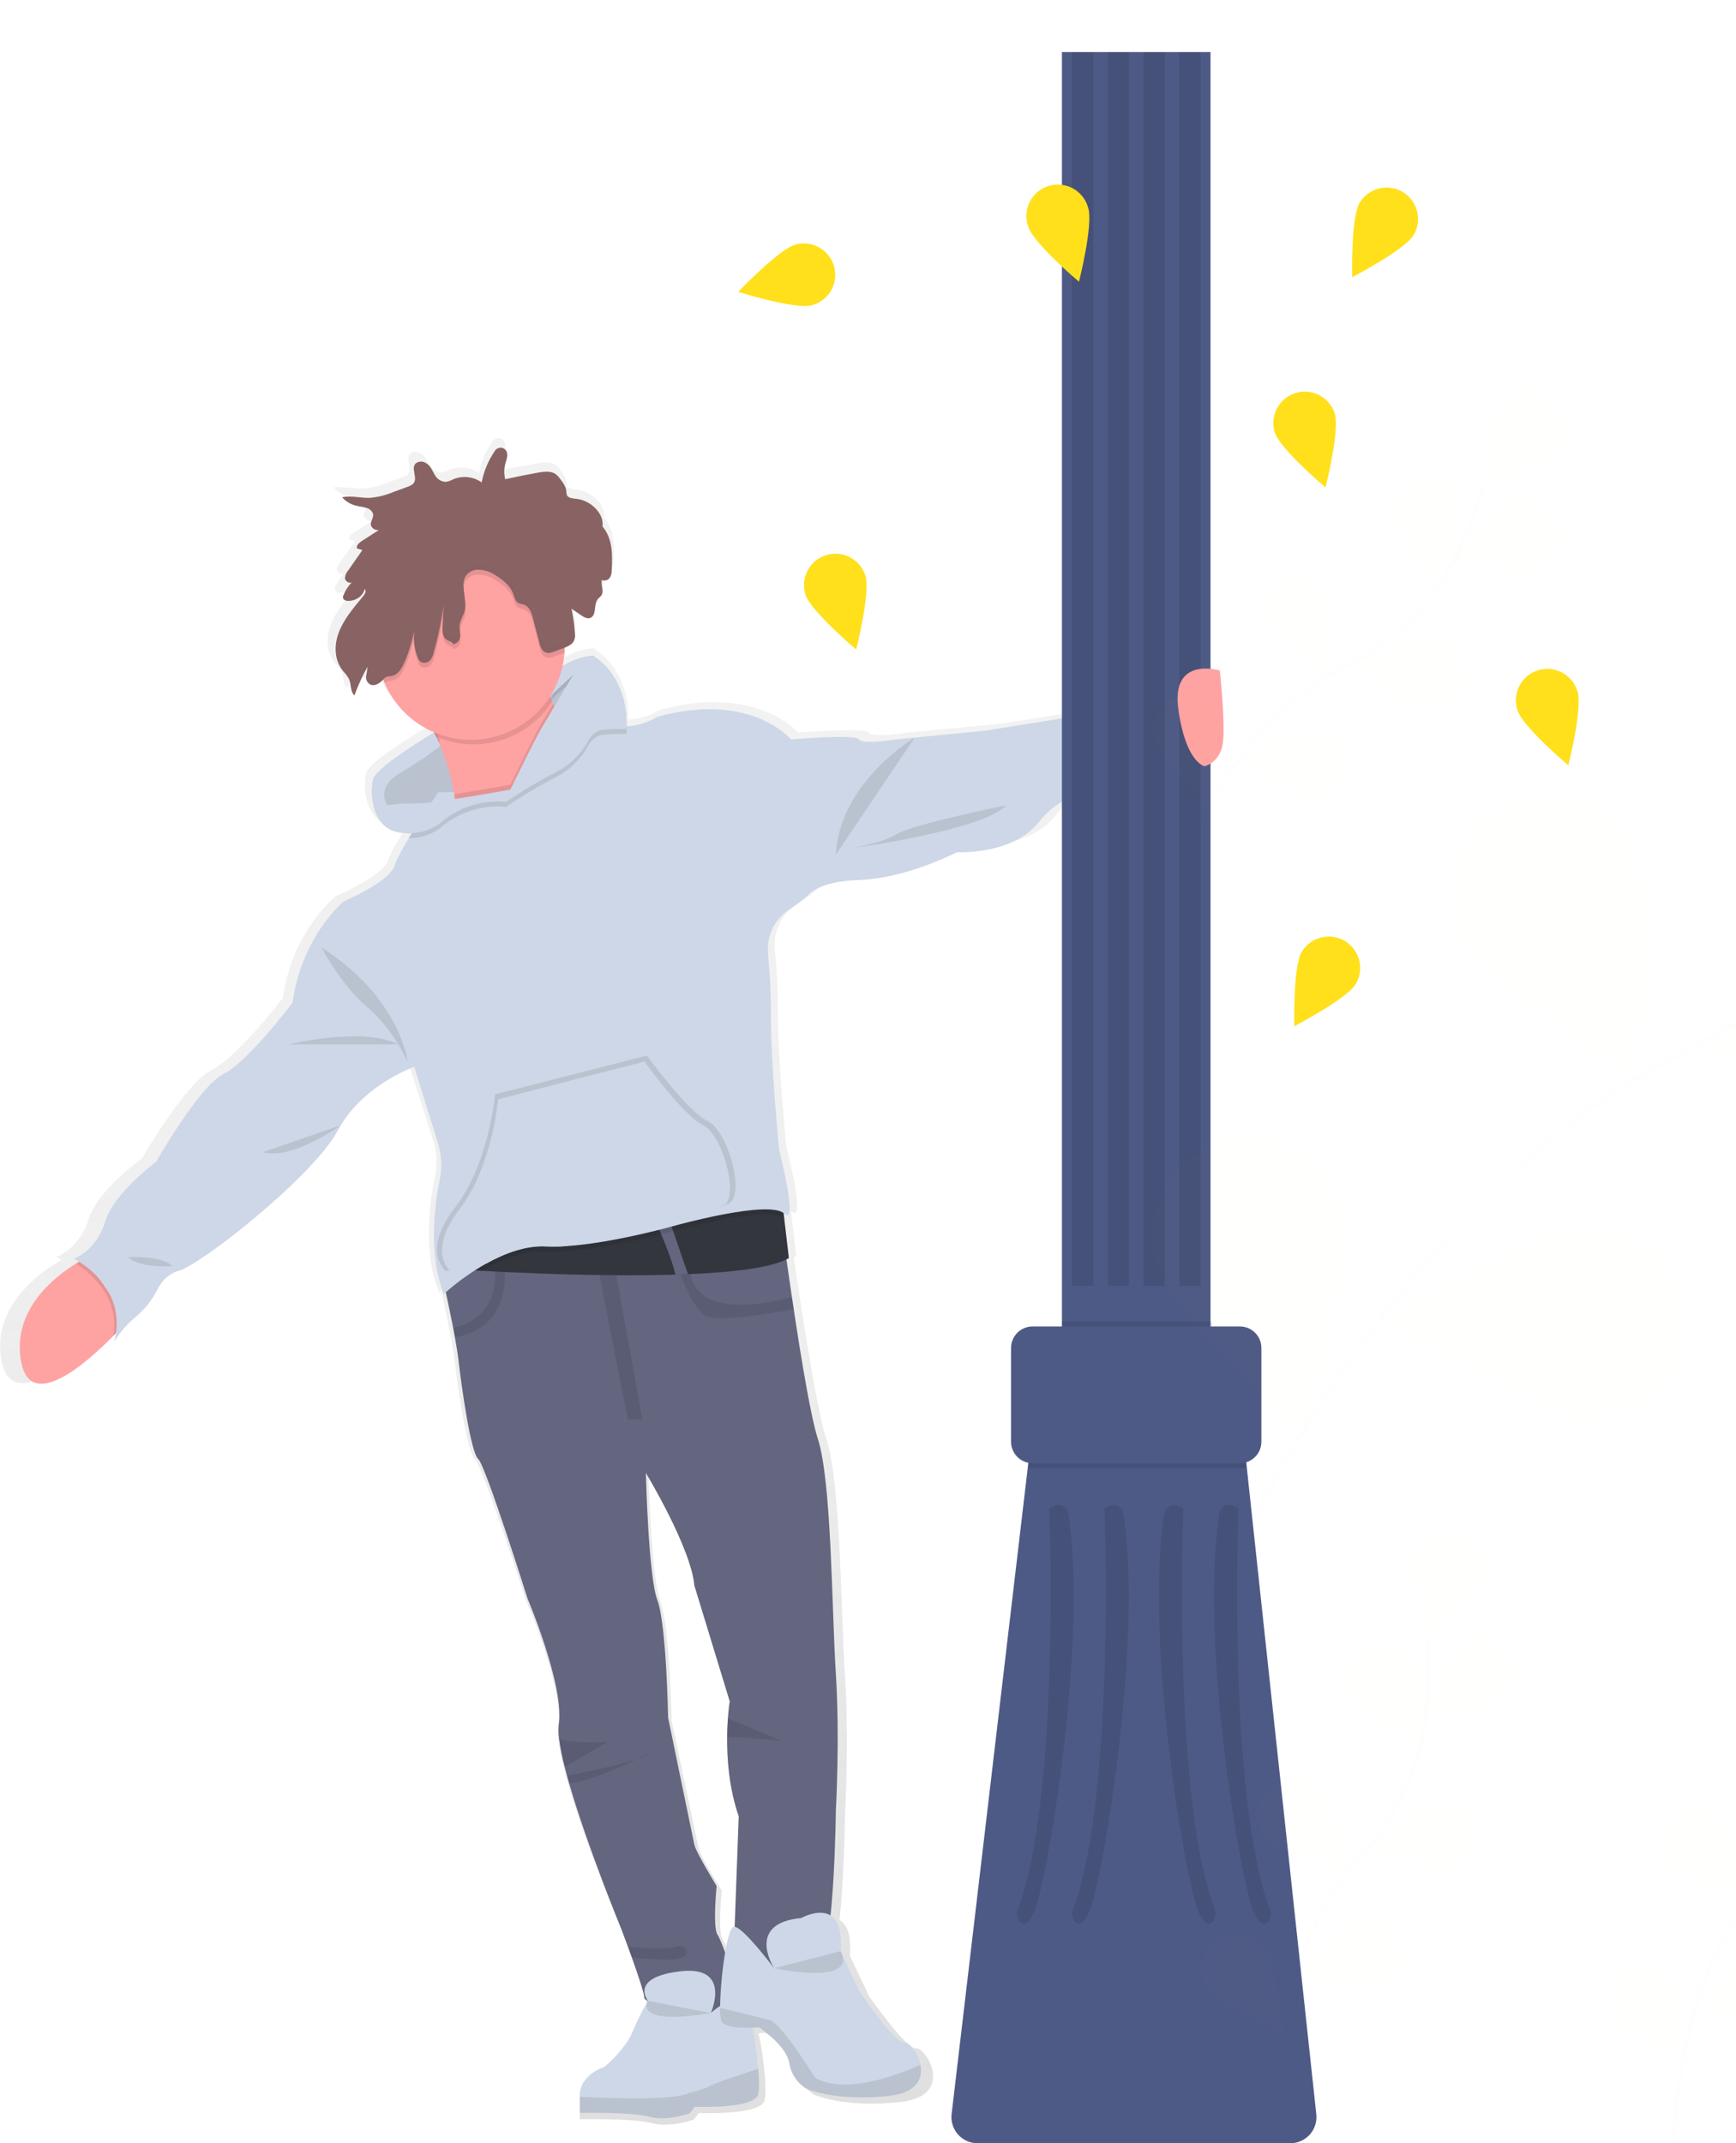 <svg width="820" height="1012" viewBox="0 0 820 1012" fill="none" xmlns="http://www.w3.org/2000/svg">
<path d="M539.955 331.171L472.406 341.744L437.794 345.036L428.564 345.923C428.564 345.923 412.082 348.531 410.472 345.923C408.862 343.314 377.103 345.923 377.103 345.923C377.103 345.923 357.807 322.953 311.962 335.084C307.333 337.821 302.118 339.419 296.748 339.743C296.742 339.651 296.742 339.557 296.748 339.465C296.913 334.185 296.253 315.976 280.165 306.011C275.589 306.483 271.149 307.842 267.093 310.012L266.726 310.215L265.635 310.848L265.496 311C265.97 308.915 266.292 306.799 266.46 304.669C266.46 303.871 266.46 303.073 266.548 302.275C268.394 301.764 270.009 300.638 271.125 299.084C271.584 298.163 271.781 297.134 271.696 296.109C271.696 295.742 271.696 295.362 271.696 294.995C271.689 294.914 271.689 294.834 271.696 294.754C271.696 294.754 271.696 294.754 271.696 294.83C271.43 291.079 270.879 287.354 270.047 283.687L275.017 286.979C276.209 287.764 277.705 288.6 279.125 288.157C279.581 287.995 279.993 287.728 280.328 287.378C280.662 287.029 280.91 286.606 281.052 286.144C281.94 283.738 281.293 280.863 283.169 278.875C283.613 278.407 284.171 278.027 284.551 277.533C285.069 276.857 285.317 276.014 285.249 275.165C285.253 274.673 285.215 274.182 285.135 273.697V273.798C284.806 272.558 284.754 271.261 284.982 269.999C285.645 270.257 286.374 270.294 287.059 270.105C287.745 269.915 288.35 269.51 288.786 268.948C289.468 267.881 289.804 266.63 289.75 265.365C289.864 263.225 289.952 261.034 289.902 258.856C289.908 258.814 289.908 258.772 289.902 258.73C289.775 253.576 288.799 248.498 285.249 244.383C286.174 238.483 279.746 232.05 272.57 231.24C270.808 231.05 268.64 230.948 267.854 229.619C267.588 228.987 267.471 228.302 267.512 227.618C267.334 225.377 265.788 223.389 264.304 221.502C263.701 220.678 262.974 219.952 262.149 219.35C259.791 217.83 256.444 218.235 253.528 218.755C248.186 219.692 242.878 220.738 237.604 221.895C236.97 219.345 237.01 216.675 237.718 214.145C238.208 212.88 238.507 211.548 238.605 210.195C238.629 209.768 238.582 209.34 238.466 208.929V209.093C238.392 208.882 238.308 208.675 238.212 208.473C237.96 208.01 237.595 207.617 237.153 207.33C236.71 207.042 236.203 206.869 235.677 206.827C234.989 206.804 234.309 206.981 233.719 207.336C233.13 207.691 232.656 208.209 232.355 208.827C229.338 213.215 227.246 218.169 226.206 223.389C224.194 221.987 221.864 221.11 219.426 220.835C216.988 220.561 214.521 220.899 212.247 221.819C211.102 222.435 209.865 222.863 208.583 223.085C207.517 223.088 206.468 222.813 205.54 222.286C204.613 221.76 203.84 221.001 203.296 220.084C201.838 217.919 201.192 215.336 198.377 213.905C197.749 213.584 197.054 213.416 196.349 213.416C195.643 213.416 194.948 213.584 194.32 213.905C193.991 214.077 193.7 214.314 193.465 214.601C193.23 214.889 193.055 215.22 192.951 215.576C192.957 215.513 192.957 215.45 192.951 215.386C192.931 215.572 192.931 215.758 192.951 215.944C192.951 216.02 192.951 216.095 192.951 216.171C192.951 216.247 192.951 216.361 192.951 216.45C192.849 218.894 194.561 222.059 192.621 223.984C191.842 224.634 190.935 225.113 189.959 225.39L183.062 227.859C179.379 229.386 175.484 230.343 171.512 230.695C167.899 230.822 164.247 230.024 160.685 230.113C160.517 230.028 160.356 229.93 160.203 229.821C159.407 229.864 158.615 229.957 157.832 230.1C157.91 230.199 157.994 230.292 158.086 230.379H157.832C159.648 232.395 162.044 233.801 164.691 234.405C166.326 234.81 168.051 234.937 169.635 235.444C171.22 235.95 172.729 236.963 173.008 238.356C173.037 239.522 172.757 240.675 172.196 241.699L172.133 241.597C171.967 242.047 171.886 242.524 171.892 243.003C171.861 243.23 171.861 243.46 171.892 243.687C172.17 244.484 172.728 245.153 173.462 245.57C174.197 245.987 175.058 246.123 175.886 245.953L167.734 251.082C167.126 251.446 166.557 251.87 166.035 252.348L165.807 252.284C165.575 252.512 165.392 252.784 165.27 253.085C165.148 253.385 165.089 253.708 165.097 254.032C165.07 254.28 165.101 254.531 165.185 254.766L167.81 255.513L160.647 265.415C160.21 265.991 159.828 266.605 159.505 267.251L159.429 267.125C159.267 267.527 159.181 267.957 159.176 268.391C159.151 268.606 159.151 268.822 159.176 269.037C159.237 269.393 159.374 269.732 159.577 270.03C159.78 270.329 160.045 270.581 160.353 270.77C160.662 270.958 161.007 271.078 161.366 271.122C161.725 271.166 162.089 271.133 162.434 271.025C160.864 272.598 159.601 274.448 158.707 276.482L158.593 276.406L158.479 276.672C158.3 277.07 158.209 277.502 158.212 277.938C158.159 278.272 158.227 278.613 158.402 278.901C158.724 279.238 159.123 279.494 159.564 279.646C160.005 279.798 160.476 279.842 160.938 279.774C164.742 279.774 168.279 277.179 168.875 274.076C170.041 275.343 168.786 276.849 167.683 278.154C163.195 283.396 158.631 288.727 156.273 294.843C155.444 296.941 154.939 299.152 154.776 301.402C154.776 301.402 154.776 301.3 154.776 301.25C154.776 301.414 154.776 301.579 154.776 301.744C154.459 305.943 155.786 310.101 158.479 313.342C159.476 314.351 160.368 315.459 161.141 316.647C162.561 319.281 161.75 322.662 163.956 324.89C165.736 320.152 167.889 315.562 170.396 311.164C170.357 312.354 170.178 313.536 169.864 314.685V314.583C169.864 314.887 169.762 315.178 169.737 315.47C169.724 315.685 169.724 315.9 169.737 316.115C169.678 316.879 169.864 317.641 170.267 318.292C170.67 318.943 171.271 319.449 171.981 319.737C174.225 320.535 176.545 318.914 178.066 317.293C178.282 317.85 178.498 318.395 178.738 318.939C183.458 329.423 191.985 337.728 202.599 342.174L202.802 342.592C194.244 347.657 174.352 359.978 173.059 364.701C171.398 370.728 171.994 386.581 183.911 389.798C186.49 390.5 189.166 390.782 191.835 390.633C191.328 391.431 190.834 392.241 190.352 393.026C187.055 398.37 184.292 403.321 183.455 405.98C181.046 413.742 158.529 423.137 158.529 423.137C158.529 423.137 138.016 439.599 133.604 471.254C133.604 471.254 111.886 499.441 99.829 505.316C87.772 511.191 66.865 547.203 66.865 547.203C66.865 547.203 46.162 561.714 41.762 575.858C37.363 590.002 26.548 593.484 26.548 593.484C26.548 593.484 27.537 593.965 29.084 594.928C28.59 595.193 28.07 595.497 27.486 595.852C17.648 601.702 -4.07 617.72 0.735 642.703C5.401 666.761 32.634 643.348 45.87 630.255L47.062 629.065C46.859 630.414 46.58 631.75 46.225 633.066C49.088 628.604 52.64 624.621 56.748 621.265C61.169 617.698 64.8 613.252 67.41 608.21C69.414 604.412 72.621 600.613 77.553 599.347C88.406 596.612 143.48 554.332 155.563 532.401C167.645 510.47 192.951 502.011 192.951 502.011L204.564 538.289C206.336 543.836 206.646 549.745 205.464 555.446C202.929 567.805 199.746 591.686 207.429 610.262C207.429 610.262 207.784 609.932 208.431 609.388C209.483 614.098 210.827 620.29 212.044 626.381C212.336 627.875 212.615 629.369 212.881 630.838C213.654 634.979 214.301 638.866 214.669 641.968C216.279 655.289 220.704 685.831 224.317 688.958C227.93 692.086 248.406 755.511 248.406 755.511C248.406 755.511 266.498 797.019 263.696 815.417C263.44 817.67 263.479 819.948 263.81 822.191C264.433 826.767 265.357 831.297 266.574 835.753C266.929 837.095 267.284 838.462 267.689 839.855C268.019 841.058 268.374 842.286 268.729 843.515C277.49 873.208 294.25 912.904 294.25 912.904C294.25 912.904 295.645 916.513 297.458 921.337C298.054 922.958 298.726 924.718 299.372 926.529C302.352 934.633 305.496 943.724 305.496 945.788C305.496 946.257 306.13 946.776 307.233 947.308C304.361 952.076 301.82 957.034 299.626 962.148C296.101 970.455 285.959 978.685 285.959 978.685C285.959 978.685 273.889 982.104 273.889 992.614V1000.64C273.889 1000.64 299.524 1000.15 307.968 1002.5C316.412 1004.86 327.67 1000.83 327.67 1000.83L330.079 997.717C330.079 997.717 359.328 998.983 361.141 991.727C361.673 989.6 361.648 985.067 361.217 979.66C360.664 973.067 359.69 966.516 358.301 960.046C360.228 959.97 361.547 959.844 361.547 959.844C361.547 959.844 374.922 968.454 376.317 976.976C376.744 979.481 377.712 981.863 379.152 983.957C380.593 986.052 382.472 987.809 384.659 989.106C384.659 989.106 398.542 995.438 425.166 992.538C439.112 991.056 441.737 983.965 440.456 977.66C439.29 971.886 434.827 966.77 432.71 967.188C428.298 968.074 410.497 942.522 410.497 942.522L401.458 923.528C402.269 913.398 399.886 908.599 396.539 906.561C398.833 885.199 399.138 856.57 399.138 856.57C399.138 856.57 401.154 822.115 399.138 791.181C397.122 760.247 397.122 699.569 390.263 679.208C387.093 669.737 382.504 643.209 378.523 617.555C378.219 615.63 377.914 613.756 377.635 611.819C376.672 605.577 375.772 599.473 374.935 593.75C375.328 593.56 375.734 593.37 376.089 593.168L373.933 574.377L373.629 571.781C373.705 571.857 373.807 571.907 373.883 571.971C381.122 578.618 371.474 541.822 371.474 541.822C371.474 541.822 367.125 499.504 367.417 475.167C367.444 466.508 366.983 457.854 366.035 449.247C365.299 442.004 367.011 432.596 377.965 425.974C380.843 424.16 383.543 422.078 386.028 419.757C389.084 416.984 395.753 413.425 410.117 413.008C434.206 412.235 458.295 399.699 458.295 399.699C458.295 399.699 486.047 401.27 498.865 384.821C511.683 368.373 543.898 364.473 543.898 364.473L539.955 331.171ZM43.22 608.97L39.658 603.981C40.981 605.543 42.173 607.212 43.22 608.97ZM346.447 812.644C346.244 815.176 346.092 818.152 346.066 821.508C345.965 831.992 347.005 845.971 351.734 859.33L349.718 911.942H349.553C347.854 911.765 346.269 917.134 345.039 924.212C344.034 921.29 342.787 918.457 341.312 915.741C338.903 912.221 340.919 892.657 340.919 892.657C340.919 892.657 330.852 876.601 330.066 873.069C329.28 869.536 317.185 812.378 317.185 812.378C317.185 812.378 316.387 767.756 311.962 756.41C307.537 745.065 306.333 695.72 306.333 695.72C306.333 695.72 328.444 731.339 330.066 749.357L347.347 804.565C347.347 804.565 346.814 807.579 346.447 812.644Z" fill="url(#paint0_linear)"/>
<path d="M394.815 854.936C394.815 854.936 394.155 917.577 387.55 926.099C380.944 934.621 346.396 926.491 346.396 926.491L348.932 857.646C344.355 844.427 343.341 830.574 343.455 820.191C343.455 816.873 343.62 813.86 343.81 811.416C344.177 806.351 344.685 803.363 344.685 803.363L327.987 748.687C326.428 730.833 305.078 695.505 305.078 695.505C305.078 695.505 306.244 744.369 310.517 755.613C314.789 766.857 315.588 811.061 315.588 811.061C315.588 811.061 327.239 867.687 328.013 871.182C328.786 874.677 338.498 890.568 338.498 890.568C338.498 890.568 336.558 909.954 338.891 913.449C341.223 916.944 350.922 944.092 348.589 949.132C346.257 954.171 304.33 947.182 304.33 943.307C304.33 941.268 301.287 932.253 298.409 924.225L296.558 919.084C294.808 914.31 293.452 910.739 293.452 910.739C293.452 910.739 277.274 871.41 268.818 841.995C268.463 840.729 268.133 839.564 267.803 838.387C267.423 836.994 267.068 835.639 266.738 834.309C265.566 829.896 264.672 825.413 264.063 820.887C263.745 818.664 263.707 816.409 263.949 814.176C266.662 795.942 249.192 754.841 249.192 754.841C249.192 754.841 229.388 692.01 225.889 688.908C222.39 685.805 218.117 655.568 216.571 642.374C216.216 639.284 215.594 635.435 214.846 631.345C214.593 629.888 214.314 628.407 214.035 626.913C211.664 614.694 208.748 602.044 208.748 602.044L252.298 573.338L366.846 560.929C366.846 560.929 370.041 585.444 374.06 612.465C374.339 614.339 374.631 616.264 374.922 618.15C378.726 643.551 383.201 669.838 386.257 679.208C392.849 699.379 392.849 759.488 394.802 790.118C396.754 820.748 394.815 854.936 394.815 854.936Z" fill="#63667E"/>
<path opacity="0.1" d="M282.143 596.751L296.558 670.256H303.404L289.712 594.193L282.143 596.751Z" fill="black"/>
<path opacity="0.1" d="M214.897 631.357C214.643 629.901 214.364 628.42 214.086 626.925C220.792 625.558 235.968 619.974 233.61 597.587H238.263C238.263 597.587 242.675 627.077 214.897 631.357Z" fill="black"/>
<path opacity="0.1" d="M374.973 618.201C366.276 619.796 339.093 624.469 333.401 621.379C326.618 617.694 319.911 597.726 319.911 597.726L326.124 596.751C326.124 596.751 320.647 626.039 374.111 612.516C374.39 614.39 374.681 616.289 374.973 618.201Z" fill="black"/>
<path d="M372.628 594.041C364.792 598.587 346.396 600.778 324.983 601.639C323.03 601.715 321.065 601.791 319.062 601.841C284.349 602.93 243.816 600.968 227.664 600.043C223.113 599.79 220.501 599.613 220.501 599.613L234.675 589.825L257.978 581.29L306.992 571.692L369.8 569.945L370.434 575.327L372.628 594.041Z" fill="#33363D"/>
<path d="M324.983 601.69C323.03 601.766 321.065 601.841 319.062 601.892C316.602 591.484 308.843 574.845 308.843 574.845L315.436 573.972L324.983 601.69Z" fill="#63667E"/>
<path d="M60.526 623.279C60.526 623.279 57.788 626.444 53.578 630.724C40.799 643.703 14.491 666.888 10.003 643.057C5.35 618.353 26.333 602.538 35.829 596.688C38.517 595.029 40.279 594.155 40.279 594.155L60.526 623.279Z" fill="#FFA2A2"/>
<path d="M295.835 344.2C295.835 344.2 280.989 334.894 278.225 335.767C275.461 336.641 278.225 349.126 278.225 349.126C274.645 355.949 268.983 361.457 262.06 364.853C254.124 368.996 246.441 373.605 239.049 378.655C233.327 378.097 227.551 378.741 222.093 380.544C216.634 382.348 211.614 385.271 207.353 389.126C204.375 391.127 201.005 392.473 197.466 393.075C193.928 393.678 190.301 393.523 186.827 392.621C175.315 389.43 174.745 373.729 176.342 367.765C177.61 363.08 196.805 350.924 205.071 345.859C207.353 344.466 208.799 343.618 208.799 343.618C208.799 343.618 246.098 342.352 254.517 326.46C257.107 321.549 260.968 317.421 265.699 314.507L265.914 314.393L266.979 313.76L267.322 313.57C271.24 311.413 275.551 310.062 280 309.594C298.219 321.218 295.835 344.2 295.835 344.2Z" fill="#CED7E7"/>
<path opacity="0.1" d="M295.835 344.2C295.835 344.2 280.989 334.894 278.225 335.767C275.461 336.641 278.225 349.126 278.225 349.126C274.645 355.949 268.983 361.457 262.06 364.853C254.124 368.996 246.441 373.605 239.049 378.655C233.327 378.097 227.551 378.741 222.093 380.544C216.634 382.348 211.614 385.271 207.353 389.126C204.375 391.127 201.005 392.473 197.466 393.075C193.928 393.678 190.301 393.523 186.827 392.621C175.315 389.43 174.745 373.729 176.342 367.765C177.61 363.08 196.805 350.924 205.071 345.859C207.353 344.466 208.799 343.618 208.799 343.618C208.799 343.618 246.098 342.352 254.517 326.46C257.107 321.549 260.968 317.421 265.699 314.507L265.914 314.393L266.979 313.76L267.322 313.57C271.24 311.413 275.551 310.062 280 309.594C298.219 321.218 295.835 344.2 295.835 344.2Z" fill="black"/>
<path opacity="0.1" d="M370.434 575.377C363.448 568.78 319.962 580.797 319.962 580.797C319.962 580.797 290.016 589.382 267.17 590.775C264.059 590.981 260.94 591.019 257.826 590.888C248.228 590.395 238.225 594.269 229.832 598.916L227.715 600.183C223.163 599.929 220.551 599.752 220.551 599.752L234.726 589.964L258.028 581.43L307.043 571.832L369.851 570.084L370.434 575.377Z" fill="black"/>
<path opacity="0.1" d="M53.578 630.724C56.482 611.401 41.471 600.17 35.829 596.688C38.517 595.029 40.279 594.155 40.279 594.155L60.564 623.279C60.564 623.279 57.788 626.444 53.578 630.724Z" fill="black"/>
<path d="M534.643 367.474C534.643 367.474 503.569 371.273 491.157 387.632C478.745 403.992 451.93 402.371 451.93 402.371C451.93 402.371 428.627 414.781 405.337 415.553C391.505 416.009 385.052 419.478 382.111 422.226C379.719 424.525 377.112 426.59 374.326 428.393C363.753 434.952 362.092 444.258 362.814 451.438C363.72 459.968 364.165 468.54 364.146 477.117C363.867 501.176 368.063 543.139 368.063 543.139C368.063 543.139 377.382 579.594 370.383 573.009C363.385 566.425 319.911 578.429 319.911 578.429C319.911 578.429 289.965 587.014 267.119 588.419C264.008 588.622 260.889 588.656 257.775 588.521C248.177 588.027 238.174 591.901 229.781 596.561C222.559 600.63 215.804 605.475 209.635 611.009C202.206 592.611 205.299 568.945 207.734 556.713C208.871 551.065 208.575 545.224 206.872 539.72L195.651 503.784C195.651 503.784 171.195 512.116 159.544 533.832C147.892 555.548 94.694 597.435 84.197 600.157C79.391 601.424 76.298 605.159 74.358 608.882C71.864 613.859 68.363 618.266 64.076 621.823C60.103 625.163 56.68 629.107 53.933 633.51C60.932 607.134 34.916 594.333 34.916 594.333C34.916 594.333 45.388 590.838 49.661 576.909C53.933 562.981 73.75 548.609 73.75 548.609C73.75 548.609 93.946 512.926 105.597 507.102C117.249 501.277 138.219 473.369 138.219 473.369C142.479 441.954 162.307 425.67 162.307 425.67C162.307 425.67 184.063 416.363 186.396 408.677C187.208 406.044 189.87 401.143 193.052 395.85C196.019 390.861 199.391 385.556 202.117 381.415C204.843 377.275 206.986 374.084 206.986 374.084L241.851 373.755L248.19 373.691L266.764 338.768C266.764 338.768 273.369 332.184 284.818 339.933C288.109 342.128 292.022 343.203 295.975 342.998C301.164 342.662 306.196 341.081 310.643 338.389C354.916 326.359 373.553 349.126 373.553 349.126C373.553 349.126 404.222 346.53 405.769 349.126C407.315 351.722 423.239 349.126 423.239 349.126L465.572 344.973L530.814 334.514L534.643 367.474Z" fill="#CED7E7"/>
<path d="M279.911 355.837L260.108 388.405C260.108 388.405 206.136 427.582 213.908 396.939C215.167 391.785 215.617 386.467 215.239 381.174C215.125 379.111 214.884 377.047 214.58 375.008C213.173 366.558 210.684 358.323 207.176 350.506C206.783 349.569 206.377 348.67 205.908 347.784C205.299 346.518 204.704 345.251 204.108 344.061C201.608 339.007 198.766 334.129 195.601 329.461C195.601 329.461 254.238 281.762 256.177 311.62C256.602 318.365 258.145 324.993 260.742 331.234L261.198 332.285C264.461 339.646 269.154 346.286 275.005 351.823C276.535 353.285 278.175 354.627 279.911 355.837Z" fill="#FFA2A2"/>
<path d="M201.483 386.088L210.612 413.223L247.746 419.238L269.046 395.838C269.046 395.838 281.28 378.389 282.054 377.996C282.827 377.604 284.767 360.94 284.767 360.94L287.049 351.519L272.685 346.695L252.488 368.601L244.235 373.666L235.068 375.894L204.64 384.758L201.483 386.088Z" fill="#CED7E7"/>
<path opacity="0.1" d="M295.835 346.53C295.835 346.53 285.693 346.429 282.992 347.303C280.292 348.176 278.225 351.443 278.225 351.443C274.647 358.271 268.986 363.784 262.06 367.183C254.124 371.326 246.441 375.935 239.049 380.984C233.327 380.424 227.55 381.066 222.091 382.87C216.633 384.673 211.612 387.598 207.353 391.456C203.105 394.304 198.106 395.829 192.989 395.837C195.956 390.848 199.328 385.543 202.054 381.402C214.58 380.035 241.09 375.185 241.09 375.185L241.788 373.742C244.247 368.677 252.577 351.57 255.645 346.404C259.22 340.376 270.428 321.547 270.783 320.952L259.778 331.006L265.661 316.85L265.876 316.736L266.941 316.103L267.284 315.913C271.202 313.756 275.513 312.404 279.962 311.937C293.845 320.8 295.823 336.122 295.975 343.023C295.995 344.194 295.948 345.365 295.835 346.53Z" fill="black"/>
<path opacity="0.1" d="M205.033 343.542L207.911 349.873C207.911 349.873 207.67 350.076 207.163 350.456C206.77 349.519 206.364 348.62 205.895 347.733C205.287 346.467 204.691 345.201 204.095 344.01C204.399 343.833 204.678 343.643 204.957 343.491L205.033 343.542Z" fill="black"/>
<path opacity="0.1" d="M275.055 351.823C271.562 356.299 267.126 359.952 262.06 362.523C254.123 366.668 246.439 371.281 239.049 376.337C230.806 375.523 222.509 377.209 215.239 381.175C215.125 379.111 214.884 377.047 214.58 375.008C227.055 373.083 241.09 370.513 241.09 370.513C241.09 370.513 252.019 347.835 255.645 341.731C256.913 339.68 258.992 336.097 261.249 332.285C264.512 339.646 269.205 346.286 275.055 351.823Z" fill="black"/>
<path d="M295.835 344.201C295.835 344.201 285.693 344.099 282.979 344.973C280.266 345.847 278.225 349.126 278.225 349.126C274.645 355.949 268.983 361.457 262.06 364.853C254.124 368.997 246.44 373.605 239.049 378.655C233.327 378.097 227.551 378.741 222.093 380.544C216.634 382.348 211.614 385.271 207.353 389.127C204.375 391.127 201.005 392.473 197.466 393.075C193.928 393.678 190.301 393.523 186.827 392.621C175.315 389.43 174.745 373.729 176.342 367.765C177.61 363.08 196.805 350.924 205.071 345.859L207.949 352.254C201.953 356.844 195.674 361.052 189.147 364.853C176.761 372.26 183.024 380.263 183.024 380.263C187.481 379.492 192.007 379.195 196.526 379.377C202.941 379.807 241.09 372.83 241.09 372.83C241.09 372.83 252.019 350.139 255.645 344.049C259.271 337.958 270.428 319.192 270.783 318.597L259.778 328.727L265.661 314.571L265.876 314.457L266.941 313.824L267.284 313.634C271.202 311.477 275.513 310.125 279.962 309.658C298.219 321.218 295.835 344.201 295.835 344.201Z" fill="#CED7E7"/>
<path opacity="0.1" d="M260.792 331.259C255.089 340.063 246.439 346.557 236.387 349.583C226.335 352.61 215.533 351.972 205.908 347.784C202.979 341.406 199.531 335.278 195.601 329.461C195.601 329.461 254.238 281.762 256.177 311.62C256.616 318.377 258.175 325.014 260.792 331.259Z" fill="black"/>
<path d="M266.764 304.909C266.764 306.015 266.726 307.104 266.65 308.176C265.816 319.759 260.464 330.552 251.745 338.234C243.026 345.916 231.636 349.873 220.025 349.254C208.415 348.635 197.511 343.49 189.66 334.925C181.809 326.36 177.638 315.059 178.043 303.454C178.448 291.848 183.398 280.866 191.828 272.868C200.257 264.87 211.493 260.496 223.119 260.686C234.744 260.877 245.83 265.617 253.992 273.888C262.154 282.158 266.74 293.297 266.764 304.909Z" fill="#FFA2A2"/>
<path opacity="0.1" d="M151.784 447.361C151.784 447.361 161.534 465.582 173.528 475.61C185.521 485.639 192.545 501.214 192.545 501.214C192.545 501.214 189.059 471.014 151.784 447.361Z" fill="black"/>
<path opacity="0.1" d="M136.634 493.122C136.634 493.122 170.865 484.588 188.095 493.122H136.634Z" fill="black"/>
<path opacity="0.1" d="M124.209 543.987L161.04 531.325C161.04 531.325 137.445 548.191 124.209 543.987Z" fill="black"/>
<path opacity="0.1" d="M60.526 593.56C60.526 593.56 76.45 592.788 81.496 597.827C81.496 597.827 65.965 598.992 60.526 593.56Z" fill="black"/>
<path opacity="0.1" d="M432.101 348.24C432.101 348.24 396.399 369.411 394.814 403.536L432.101 348.24Z" fill="black"/>
<path opacity="0.1" d="M475.233 380.263C475.233 380.263 430.96 389.19 423.582 393.837C416.203 398.484 400.292 400.814 400.292 400.814C400.292 400.814 464.355 392.292 475.233 380.263Z" fill="black"/>
<path opacity="0.1" d="M345.369 567.425C342.149 570.768 302.402 580.189 266.878 588.065C263.654 588.277 260.42 588.316 257.192 588.179C247.239 587.672 236.906 591.661 228.158 596.447C217.433 598.726 210.498 600.157 210.498 600.157C210.498 600.157 198.821 590.964 214.922 570.211C231.024 549.457 233.851 516.712 233.851 516.712L305.534 498.402C305.534 498.402 324.868 524.993 334.124 529.261C343.379 533.528 351.328 561.271 345.369 567.425Z" fill="black"/>
<path d="M342.834 568.349C339.715 571.616 301.388 580.759 267.132 588.419C264.021 588.622 260.902 588.656 257.788 588.52C248.19 588.027 238.187 591.901 229.794 596.561C219.448 598.764 212.754 600.157 212.754 600.157C212.754 600.157 201.496 591.23 217.027 571.034C232.558 550.837 235.271 519.055 235.271 519.055L304.393 501.226C304.393 501.226 323.03 527.057 331.956 531.211C340.881 535.364 348.539 562.385 342.834 568.349Z" fill="#CED7E7"/>
<path opacity="0.1" d="M286.719 822.559L266.764 834.36C265.591 829.946 264.698 825.463 264.089 820.938C266.992 823.356 286.719 822.559 286.719 822.559Z" fill="black"/>
<path opacity="0.1" d="M267.854 838.437C274.903 837.095 291.639 833.752 300.818 830.612C292.501 834.664 277.452 841.438 268.906 842.008C268.513 840.83 268.184 839.615 267.854 838.437Z" fill="black"/>
<path opacity="0.1" d="M306.7 827.624C305.965 828.523 303.81 829.536 300.83 830.561C304.393 828.89 306.7 827.624 306.7 827.624Z" fill="black"/>
<path opacity="0.1" d="M318.745 925.124C313.09 925.592 303.899 924.833 298.46 924.275L296.609 919.135C302.428 919.755 313.978 920.73 318.745 919.312C325.249 917.387 327.201 924.453 318.745 925.124Z" fill="black"/>
<path opacity="0.1" d="M369.268 822.065C368.33 821.938 353.242 820.241 343.531 820.191C343.531 816.873 343.696 813.86 343.886 811.416C350.58 814.24 368.266 821.723 369.268 822.065Z" fill="black"/>
<path d="M358.162 988.828C356.412 996.033 328.165 994.767 328.165 994.767L325.832 997.856C325.832 997.856 314.967 1001.83 306.815 999.502C298.662 997.172 273.851 997.666 273.851 997.666V989.702C273.851 979.331 285.502 975.938 285.502 975.938C285.502 975.938 295.303 967.796 298.7 959.553C300.819 954.45 303.28 949.496 306.067 944.725C306.067 944.725 296.951 933.671 321.407 930.796C345.496 928.011 336.051 949.853 335.784 950.461C336.177 950.107 345.217 941.99 350.238 944.548C353.864 946.409 357.147 964.035 358.174 976.799C358.643 982.218 358.669 986.713 358.162 988.828Z" fill="#CED7E7"/>
<path opacity="0.1" d="M358.162 988.828C356.412 996.033 328.165 994.767 328.165 994.767L325.832 997.856C325.832 997.856 314.967 1001.83 306.815 999.502C298.662 997.173 273.851 997.666 273.851 997.666V990.069C288.786 990.803 318.681 991.791 325.401 988.334C325.401 988.334 333.452 986.296 335.303 984.941C336.862 983.788 353.268 978.432 358.124 976.849C358.643 982.218 358.669 986.713 358.162 988.828Z" fill="black"/>
<path d="M419.994 989.626C394.269 992.437 380.868 986.219 380.868 986.219C378.738 984.915 376.915 983.166 375.526 981.092C374.136 979.017 373.212 976.667 372.818 974.203C371.461 965.77 358.542 957.248 358.542 957.248C358.542 957.248 342.631 958.793 340.678 954.133C340.209 952.156 340.03 950.122 340.146 948.093C340.146 935.596 343.277 909.347 346.891 909.727C351.151 910.195 364.323 927.618 365.642 929.366C364.488 927.492 353.027 907.979 378.447 905.662C378.447 905.662 399.214 893.937 397.084 921.275L405.819 940.078C405.819 940.078 423.011 965.403 427.271 964.516C429.312 964.098 433.61 969.163 434.751 974.887C435.981 981.129 433.433 988.157 419.994 989.626Z" fill="#CED7E7"/>
<path opacity="0.1" d="M266.764 304.909C266.764 306.015 266.726 307.104 266.65 308.176L265.572 308.582L261.401 310.101C260.698 310.402 259.946 310.574 259.182 310.608C258.586 310.583 258.003 310.423 257.478 310.14C256.953 309.857 256.5 309.458 256.152 308.974C255.552 308.058 255.122 307.042 254.884 305.973L251.727 293.855C251.093 291.449 250.117 288.676 247.417 287.777C246.628 287.605 245.853 287.376 245.097 287.094C243.41 286.296 243.055 284.422 242.485 282.852C241.217 279.192 237.832 276.267 234.168 273.988C231.691 272.256 228.748 271.312 225.724 271.278C224.105 271.303 222.54 271.865 221.274 272.874C218.624 275.115 218.992 278.141 219.309 281.332C219.626 284.523 220.475 287.929 219.537 291.12C218.903 293.197 217.547 295.134 217.306 297.287C217.103 299.021 217.673 300.782 217.572 302.516C217.552 303.453 217.216 304.356 216.617 305.078C216.019 305.8 215.194 306.298 214.276 306.492C214.111 305.441 212.577 305.099 211.55 304.53C209.23 303.263 209.103 300.503 209.204 298.198C209.382 294.754 209.547 291.297 209.712 287.853C208.687 295.557 207.098 303.174 204.957 310.646C204.694 311.944 204.09 313.15 203.208 314.14C202.688 314.657 202.025 315.007 201.304 315.145C200.583 315.283 199.838 315.202 199.163 314.913C198.379 314.418 197.798 313.659 197.528 312.773C195.908 308.761 195.349 304.4 195.905 300.11C194.498 305.72 193.09 311.393 190.377 316.66C189.3 318.749 187.664 321.016 185.014 321.434C184.206 321.459 183.404 321.591 182.631 321.826C182.322 321.973 182.043 322.175 181.807 322.421C179.223 316.397 178.013 309.875 178.264 303.326C178.515 296.777 180.221 290.366 183.258 284.557C186.295 278.748 190.587 273.686 195.824 269.737C201.061 265.788 207.112 263.052 213.538 261.726C219.964 260.401 226.605 260.519 232.98 262.072C239.354 263.625 245.304 266.574 250.397 270.706C255.49 274.838 259.6 280.049 262.428 285.962C265.257 291.876 266.733 298.343 266.751 304.897L266.764 304.909Z" fill="black"/>
<path d="M221.274 270.607C222.537 269.591 224.103 269.025 225.724 268.999C228.747 269.036 231.689 269.98 234.168 271.709C237.832 273.937 241.166 276.85 242.485 280.572C243.055 282.142 243.398 284.029 245.021 284.827C245.78 285.096 246.555 285.32 247.341 285.498C250.054 286.397 251.03 289.17 251.651 291.576L254.834 303.694C255.04 304.761 255.449 305.78 256.038 306.695C256.384 307.181 256.838 307.582 257.363 307.868C257.888 308.153 258.471 308.315 259.068 308.341C259.838 308.307 260.594 308.131 261.299 307.822L265.471 306.302C267.664 305.504 270.047 304.555 271.049 302.706C271.574 301.513 271.75 300.196 271.556 298.907C271.313 295.039 270.77 291.195 269.933 287.41L274.726 290.664C275.879 291.437 277.325 292.26 278.694 291.829C279.139 291.663 279.539 291.396 279.863 291.049C280.186 290.701 280.424 290.284 280.558 289.828C281.42 287.448 280.799 284.599 282.599 282.636C283.03 282.18 283.563 281.788 283.943 281.307C285.578 279.205 283.639 276.356 284.311 273.899C284.958 274.154 285.671 274.189 286.34 273.999C287.009 273.809 287.596 273.405 288.013 272.848C288.671 271.786 288.994 270.551 288.938 269.303C289.318 262.149 289.496 254.399 284.589 248.575C285.49 242.725 279.277 236.355 272.406 235.558C270.694 235.355 268.602 235.254 267.854 233.95C267.589 233.322 267.471 232.642 267.512 231.962C267.334 229.746 265.851 227.77 264.418 225.909C263.846 225.088 263.144 224.365 262.339 223.769C260.07 222.275 256.837 222.68 254.022 223.187C248.858 224.107 243.727 225.141 238.631 226.289C238.033 223.787 238.072 221.175 238.745 218.691C239.265 216.817 240.152 214.893 239.189 213.019C238.944 212.55 238.581 212.154 238.137 211.868C237.692 211.581 237.181 211.415 236.653 211.385C235.982 211.368 235.321 211.547 234.751 211.9C234.181 212.253 233.727 212.765 233.445 213.373C230.526 217.734 228.508 222.633 227.512 227.783C225.596 226.429 223.37 225.581 221.038 225.315C218.707 225.049 216.346 225.376 214.174 226.263C213.078 226.879 211.887 227.307 210.65 227.53C209.619 227.515 208.609 227.234 207.72 226.712C206.831 226.19 206.093 225.447 205.578 224.554C204.184 222.401 203.55 219.844 200.837 218.438C200.233 218.12 199.561 217.954 198.878 217.954C198.195 217.954 197.523 218.12 196.919 218.438C193.331 220.527 197.807 225.706 195.144 228.429C194.405 229.064 193.542 229.538 192.609 229.822L185.952 232.265C182.404 233.779 178.639 234.724 174.796 235.064C170.384 235.241 165.921 233.886 161.585 234.798C163.328 236.781 165.645 238.174 168.216 238.787C169.788 239.179 171.448 239.306 172.983 239.812C173.726 239.978 174.416 240.329 174.986 240.834C175.556 241.34 175.988 241.981 176.241 242.699C176.583 244.485 174.859 246.207 175.201 247.992C175.462 248.758 175.989 249.406 176.687 249.817C177.385 250.229 178.207 250.376 179.005 250.233L171.132 255.298C169.712 256.21 168.127 257.539 168.659 258.983L171.195 259.717L164.361 269.505C163.474 270.498 162.966 271.771 162.929 273.102C162.995 273.442 163.131 273.766 163.328 274.052C163.525 274.338 163.779 274.581 164.074 274.765C164.369 274.949 164.698 275.071 165.042 275.122C165.386 275.174 165.737 275.154 166.073 275.064C164.435 276.767 163.144 278.771 162.269 280.965C162.11 281.252 162.022 281.573 162.011 281.901C162 282.228 162.067 282.554 162.206 282.851C162.507 283.177 162.881 283.426 163.298 283.578C163.715 283.73 164.162 283.78 164.602 283.725C168.279 283.725 171.689 281.193 172.209 278.065C173.338 279.331 172.133 280.826 171.055 282.104C166.732 287.296 162.32 292.589 160.025 298.641C157.731 304.694 157.832 311.76 162.13 316.964C163.081 317.971 163.931 319.069 164.666 320.243C166.035 322.852 165.249 326.195 167.379 328.411C169.091 323.723 171.168 319.176 173.591 314.811C173.454 316.346 173.23 317.873 172.919 319.382C172.817 320.182 172.972 320.993 173.362 321.698C173.751 322.404 174.356 322.968 175.087 323.308C177.319 324.118 179.639 322.383 181.097 320.775C181.459 320.297 181.922 319.904 182.453 319.623C183.224 319.393 184.02 319.261 184.824 319.23C187.474 318.813 189.097 316.559 190.187 314.457C192.9 309.202 194.32 303.529 195.715 297.894C195.155 302.185 195.718 306.548 197.35 310.557C197.612 311.444 198.189 312.204 198.973 312.697C199.649 312.981 200.395 313.058 201.115 312.918C201.835 312.778 202.497 312.428 203.017 311.912C203.902 310.923 204.506 309.717 204.767 308.417C206.903 300.945 208.492 293.327 209.521 285.625L209.014 295.97C208.9 298.3 209.014 301.035 211.347 302.301C212.399 302.871 213.883 303.213 214.086 304.251C215.004 304.065 215.832 303.571 216.429 302.849C217.027 302.128 217.359 301.224 217.369 300.288C217.483 298.54 216.913 296.793 217.116 295.045C217.357 292.905 218.726 290.968 219.347 288.879C220.285 285.701 219.461 282.37 219.119 279.103C218.777 275.837 218.586 272.836 221.274 270.607Z" fill="#896363"/>
<path opacity="0.1" d="M419.994 989.626C394.269 992.437 380.868 986.219 380.868 986.219C378.738 984.915 376.915 983.166 375.526 981.092C374.136 979.017 373.212 976.667 372.818 974.203C371.461 965.77 358.542 957.248 358.542 957.248C358.542 957.248 342.631 958.793 340.678 954.133C340.209 952.156 340.03 950.122 340.146 948.093C346.028 949.499 359.582 952.728 363.778 953.931C369.23 955.475 385.154 981.269 385.154 981.269C400.482 989.322 425.851 978.989 434.751 974.937C435.981 981.129 433.433 988.157 419.994 989.626Z" fill="black"/>
<path opacity="0.1" d="M306.067 944.725C306.067 944.725 298.231 956.729 335.784 950.524L306.067 944.725Z" fill="black"/>
<path opacity="0.1" d="M365.654 929.366C365.654 929.366 405.261 937.963 397.097 921.274L365.654 929.366Z" fill="black"/>
<g opacity="0.1">
<path opacity="0.1" d="M175.48 245.839C175.263 246.399 175.193 247.005 175.277 247.599C175.443 248.283 175.871 248.874 176.469 249.246L179.144 247.523C178.434 247.649 177.703 247.555 177.048 247.254C176.393 246.953 175.846 246.459 175.48 245.839Z" fill="black"/>
<path opacity="0.1" d="M168.228 238.406C169.813 238.799 171.474 238.926 173.008 239.432C174.289 239.772 175.386 240.599 176.063 241.737C176.281 241.182 176.351 240.579 176.266 239.989C176.013 239.271 175.581 238.63 175.011 238.125C174.441 237.619 173.752 237.268 173.008 237.102C171.474 236.596 169.813 236.469 168.228 236.077C166.684 235.691 165.22 235.035 163.905 234.139C163.134 234.169 162.366 234.262 161.61 234.418C163.351 236.398 165.663 237.791 168.228 238.406Z" fill="black"/>
<path opacity="0.1" d="M173.781 312.101C171.355 316.466 169.273 321.013 167.556 325.701C165.439 323.485 166.212 320.142 164.843 317.534C164.113 316.356 163.263 315.257 162.307 314.254C160.147 311.606 158.898 308.334 158.745 304.922C158.394 309.121 159.669 313.295 162.307 316.584C163.263 317.587 164.113 318.686 164.843 319.863C166.212 322.472 165.439 325.802 167.556 328.031C169.168 323.647 171.096 319.385 173.325 315.28C173.602 314.242 173.756 313.175 173.781 312.101Z" fill="black"/>
<path opacity="0.1" d="M163.296 271.126C163.071 271.626 162.98 272.176 163.03 272.722C163.103 273.11 163.266 273.476 163.506 273.791C163.746 274.105 164.056 274.359 164.412 274.532C164.942 273.761 165.531 273.033 166.174 272.354C165.627 272.52 165.038 272.488 164.511 272.263C163.985 272.039 163.555 271.636 163.296 271.126Z" fill="black"/>
<path opacity="0.1" d="M238.339 221.249C238.394 220.256 238.551 219.272 238.808 218.311C239.265 216.691 239.975 215.045 239.531 213.398C239.353 214.259 239.049 215.133 238.808 215.931C238.337 217.662 238.178 219.463 238.339 221.249Z" fill="black"/>
<path opacity="0.1" d="M195.639 219.831C195.497 221.304 195.612 222.791 195.981 224.225C196.127 222.751 196.011 221.264 195.639 219.831Z" fill="black"/>
<path opacity="0.1" d="M172.349 275.355C171.778 278.432 168.355 280.952 164.742 281.015C163.942 281.079 163.148 280.834 162.523 280.332L162.409 280.585C162.251 280.872 162.161 281.192 162.148 281.519C162.135 281.847 162.198 282.173 162.333 282.472C162.638 282.795 163.015 283.042 163.434 283.191C163.852 283.341 164.301 283.389 164.742 283.333C166.238 283.307 167.702 282.893 168.989 282.13C169.737 281.205 170.498 280.294 171.246 279.395C171.642 278.939 172.006 278.457 172.336 277.951C172.363 277.864 172.384 277.775 172.399 277.685V277.749C172.667 277.404 172.808 276.979 172.799 276.543C172.79 276.107 172.631 275.688 172.349 275.355Z" fill="black"/>
<path opacity="0.1" d="M169.357 256.45C169.063 256.716 168.849 257.058 168.742 257.439C168.634 257.82 168.636 258.223 168.748 258.603L169.94 258.945L171.284 257.008L169.357 256.45Z" fill="black"/>
<path opacity="0.1" d="M284.006 278.673C283.626 279.154 283.094 279.547 282.662 279.939C280.849 281.902 281.483 284.751 280.621 287.131C280.486 287.586 280.247 288.003 279.924 288.35C279.601 288.697 279.201 288.964 278.758 289.132C277.388 289.563 275.943 288.739 274.789 287.967L269.997 284.713C270.187 285.599 270.364 286.498 270.529 287.397L274.789 290.284C275.943 291.069 277.388 291.892 278.758 291.462C279.2 291.293 279.599 291.024 279.922 290.678C280.245 290.331 280.484 289.915 280.621 289.461C281.483 287.081 280.849 284.232 282.662 282.269C283.094 281.801 283.626 281.421 284.006 280.94C284.339 280.428 284.56 279.853 284.654 279.25C284.748 278.648 284.713 278.033 284.551 277.445C284.466 277.89 284.28 278.311 284.006 278.673Z" fill="black"/>
<path opacity="0.1" d="M271.594 298.337C271.541 298.916 271.378 299.479 271.113 299.996C270.111 301.845 267.727 302.795 265.521 303.592L261.363 305.112C260.656 305.415 259.9 305.591 259.132 305.631C258.534 305.605 257.951 305.443 257.426 305.158C256.901 304.872 256.448 304.471 256.101 303.985C255.497 303.071 255.067 302.054 254.834 300.984L251.664 288.866C251.03 286.46 250.067 283.687 247.353 282.788C246.567 282.611 245.793 282.387 245.033 282.117C243.347 281.307 242.992 279.433 242.498 277.862C241.23 274.19 237.845 271.278 234.181 268.999C231.701 267.272 228.76 266.329 225.737 266.289C224.115 266.313 222.548 266.879 221.287 267.897C219.17 269.683 218.979 271.974 219.144 274.456C219.193 273.641 219.408 272.844 219.776 272.114C220.145 271.385 220.659 270.738 221.287 270.214C222.554 269.207 224.117 268.642 225.737 268.606C228.758 268.657 231.696 269.6 234.181 271.316C237.845 273.557 241.179 276.47 242.498 280.18C243.055 281.75 243.41 283.624 245.033 284.434C245.793 284.704 246.567 284.928 247.353 285.105C250.067 286.004 251.03 288.777 251.664 291.183L254.834 303.288C255.064 304.36 255.494 305.378 256.101 306.289C256.445 306.78 256.897 307.184 257.423 307.472C257.948 307.759 258.533 307.922 259.132 307.948C259.899 307.902 260.654 307.727 261.363 307.429L265.496 305.935C267.702 305.137 270.086 304.188 271.087 302.339C271.613 301.146 271.788 299.829 271.594 298.54C271.607 298.515 271.607 298.439 271.594 298.337Z" fill="black"/>
<path opacity="0.1" d="M289.002 266.682C289.057 267.93 288.735 269.165 288.076 270.227C287.66 270.784 287.072 271.188 286.403 271.378C285.734 271.568 285.021 271.533 284.374 271.278C284.192 272.113 284.192 272.976 284.374 273.811V273.633C285.021 273.888 285.734 273.923 286.403 273.733C287.072 273.543 287.66 273.139 288.076 272.582C288.733 271.52 289.056 270.285 289.002 269.037C289.116 266.973 289.204 264.858 289.154 262.769C289.128 264.048 289.065 265.415 289.002 266.682Z" fill="black"/>
<path opacity="0.1" d="M195.905 295.147C194.717 300.864 192.862 306.423 190.377 311.709C189.287 313.811 187.664 316.065 185.002 316.483C184.198 316.515 183.402 316.647 182.631 316.875C182.106 317.159 181.648 317.552 181.287 318.027C179.829 319.674 177.483 321.408 175.277 320.56C174.754 320.357 174.292 320.023 173.935 319.591C173.577 319.159 173.337 318.642 173.236 318.091C173.236 318.395 173.135 318.686 173.109 318.977C172.996 319.776 173.146 320.59 173.537 321.296C173.928 322.002 174.539 322.562 175.277 322.89C177.509 323.713 179.829 321.965 181.287 320.357C181.652 319.889 182.109 319.501 182.631 319.218C183.399 318.978 184.197 318.845 185.002 318.825C187.664 318.407 189.287 316.153 190.377 314.051C192.751 309.037 194.534 303.763 195.689 298.337C195.691 297.27 195.763 296.204 195.905 295.147Z" fill="black"/>
<path opacity="0.1" d="M209.712 282.915C208.682 290.617 207.093 298.235 204.957 305.707C204.697 307.01 204.088 308.217 203.195 309.202C202.675 309.72 202.013 310.071 201.293 310.211C200.572 310.35 199.826 310.273 199.151 309.987C198.376 309.488 197.805 308.729 197.54 307.847C196.492 305.218 195.892 302.431 195.765 299.604C195.601 303.217 196.219 306.824 197.578 310.177C197.842 311.063 198.413 311.826 199.189 312.329C199.865 312.612 200.61 312.688 201.33 312.548C202.049 312.408 202.712 312.059 203.233 311.544C204.124 310.559 204.733 309.351 204.995 308.049C207.025 300.943 208.559 293.703 209.585 286.384L209.712 282.915Z" fill="black"/>
<path opacity="0.1" d="M219.525 286.207C218.903 288.296 217.547 290.221 217.306 292.373C217.223 293.067 217.223 293.769 217.306 294.463C217.61 292.411 218.891 290.55 219.487 288.537C219.889 287.066 220.022 285.535 219.88 284.016C219.836 284.757 219.717 285.491 219.525 286.207Z" fill="black"/>
<path opacity="0.1" d="M214.276 301.579C214.098 300.541 212.577 300.199 211.537 299.629C210.814 299.163 210.222 298.521 209.816 297.763C209.411 297.006 209.204 296.157 209.217 295.298V295.59C209.103 297.919 209.217 300.655 211.55 301.921C212.59 302.491 214.086 302.82 214.288 303.871C215.206 303.678 216.031 303.18 216.628 302.457C217.225 301.735 217.558 300.831 217.572 299.895C217.602 299.295 217.58 298.693 217.509 298.097C217.415 298.947 217.05 299.744 216.468 300.371C215.886 300.998 215.117 301.421 214.276 301.579Z" fill="black"/>
</g>
<path d="M609.458 1012H461.769C460.025 1012 458.3 1011.64 456.709 1010.93C455.117 1010.21 453.694 1009.17 452.534 1007.87C451.375 1006.57 450.504 1005.04 449.981 1003.38C449.457 1001.72 449.292 999.966 449.496 998.236L485.452 693.073L486.2 686.628C486.554 683.629 487.997 680.863 490.257 678.856C492.517 676.849 495.435 675.74 498.46 675.739H576C579.046 675.74 581.984 676.866 584.249 678.899C586.514 680.932 587.947 683.73 588.273 686.755L588.919 692.871L621.756 998.35C621.941 1000.07 621.761 1001.81 621.227 1003.46C620.693 1005.11 619.818 1006.63 618.657 1007.92C617.497 1009.2 616.078 1010.23 614.493 1010.94C612.908 1011.64 611.193 1012 609.458 1012Z" fill="#4E5A86"/>
<path opacity="0.1" d="M495.645 712.232C495.645 712.232 501.071 850.669 480.114 903.433C480.114 903.433 482.295 914.677 488.19 903.433C494.085 892.189 514.282 775.062 504.57 714.182C504.57 714.169 502.58 707.572 495.645 712.232Z" fill="black"/>
<path opacity="0.1" d="M521.661 712.232C521.661 712.232 527.087 850.669 506.13 903.433C506.13 903.433 508.311 914.677 514.206 903.433C520.101 892.189 540.298 775.062 530.586 714.182C530.586 714.169 528.647 707.572 521.661 712.232Z" fill="black"/>
<path opacity="0.1" d="M584.989 712.232C584.989 712.232 579.55 850.669 600.52 903.433C600.52 903.433 598.326 914.677 592.431 903.433C586.536 892.189 566.314 775.05 576.013 714.169C576.013 714.169 577.965 707.572 584.989 712.232Z" fill="black"/>
<path opacity="0.1" d="M558.935 712.232C558.935 712.232 553.496 850.669 574.466 903.433C574.466 903.433 572.273 914.677 566.377 903.433C560.482 892.189 540.298 775.05 549.997 714.169C549.997 714.169 551.949 707.572 558.935 712.232Z" fill="black"/>
<path d="M571.791 24.59H501.604V636.219H571.791V24.59Z" fill="#4E5A86"/>
<path opacity="0.1" d="M588.919 692.909C588.129 693.119 587.315 693.225 586.497 693.226H486.91C486.421 693.226 485.934 693.188 485.452 693.112L486.2 686.666C486.554 683.667 487.997 680.901 490.257 678.894C492.517 676.887 495.435 675.778 498.459 675.777H576C579.046 675.778 581.984 676.904 584.249 678.937C586.514 680.971 587.947 683.768 588.272 686.793L588.919 692.909Z" fill="black"/>
<path opacity="0.1" d="M572.513 624H501.604V636.22H572.513V624Z" fill="black"/>
<path d="M585.674 626.33H487.721C482.119 626.33 477.578 630.866 477.578 636.46V680.766C477.578 686.36 482.119 690.896 487.721 690.896H585.674C591.275 690.896 595.816 686.36 595.816 680.766V636.46C595.816 630.866 591.275 626.33 585.674 626.33Z" fill="#4E5A86"/>
<path opacity="0.1" d="M516.412 24.59H506.32V607.134H516.412V24.59Z" fill="black"/>
<path opacity="0.1" d="M533.299 24.59H523.208V607.134H533.299V24.59Z" fill="black"/>
<path opacity="0.1" d="M550.187 24.59H540.095V607.134H550.187V24.59Z" fill="black"/>
<path opacity="0.1" d="M567.087 24.59H556.995V607.134H567.087V24.59Z" fill="black"/>
<path d="M576.177 316.622C576.177 316.622 553.078 309.442 556.577 334.843C560.076 360.244 569.002 361.801 569.002 361.801C569.002 361.801 576.761 360.054 577.737 349.975C578.713 339.895 576.177 316.622 576.177 316.622Z" fill="#FFA2A2"/>
<g opacity="0.1">
<path opacity="0.1" d="M566.035 771.91C566.035 771.91 644.108 573.111 793.369 497.909C856.025 466.354 907.55 416.363 938.726 353.558C953.466 323.75 965.442 292.657 974.504 260.667" stroke="#535461" stroke-width="2" stroke-miterlimit="10"/>
<path opacity="0.1" d="M893.794 554.383C869.109 549.571 806.314 490.97 806.314 490.97C806.314 490.97 886.605 460.327 911.277 465.151C917.144 466.297 922.727 468.585 927.708 471.886C932.688 475.187 936.97 479.435 940.307 484.388C943.644 489.341 945.971 494.902 947.156 500.754C948.341 506.605 948.361 512.632 947.214 518.491C946.067 524.35 943.775 529.926 940.471 534.901C937.166 539.876 932.912 544.151 927.953 547.484C922.994 550.817 917.426 553.142 911.567 554.325C905.708 555.509 899.673 555.529 893.807 554.383H893.794Z" fill="#FFE01B"/>
<path opacity="0.1" d="M749.718 669.636C724.589 669.053 652.767 621.899 652.767 621.899C652.767 621.899 726.707 578.15 751.848 578.733C757.824 578.872 763.714 580.186 769.182 582.599C774.65 585.013 779.588 588.478 783.715 592.797C787.842 597.116 791.077 602.205 793.235 607.773C795.393 613.341 796.431 619.279 796.291 625.248C796.152 631.216 794.836 637.099 792.42 642.56C790.004 648.021 786.534 652.953 782.209 657.075C777.884 661.197 772.789 664.428 767.214 666.583C761.639 668.738 755.694 669.775 749.718 669.636Z" fill="#FFE01B"/>
<path opacity="0.1" d="M689.496 440.244C700.285 462.948 772.627 509.178 772.627 509.178C772.627 509.178 782.466 423.897 771.664 401.219C769.098 395.827 765.494 390.993 761.058 386.992C756.622 382.992 751.44 379.903 745.808 377.902C740.177 375.901 734.206 375.028 728.236 375.332C722.267 375.636 716.416 377.112 711.017 379.674C705.619 382.237 700.778 385.836 696.773 390.267C692.767 394.697 689.674 399.873 687.671 405.497C685.668 411.122 684.793 417.085 685.098 423.047C685.402 429.009 686.88 434.853 689.445 440.244H689.496Z" fill="#FFE01B"/>
<path opacity="0.1" d="M545.686 595.535C552.482 619.708 616.025 677.524 616.025 677.524C616.025 677.524 640.114 595.13 633.344 570.958C629.948 559.501 622.174 549.839 611.701 544.062C601.229 538.284 588.901 536.856 577.383 540.086C565.865 543.315 556.082 550.943 550.15 561.319C544.219 571.696 542.615 583.987 545.686 595.535Z" fill="#FFE01B"/>
</g>
<g opacity="0.1">
<path opacity="0.1" d="M553.116 413.843C553.116 413.843 581.325 342.01 635.246 314.862C657.937 303.612 676.363 285.315 687.759 262.718C693.087 251.951 697.416 240.719 700.691 229.163" stroke="#535461" stroke-width="2" stroke-miterlimit="10"/>
<path opacity="0.1" d="M734.593 211.854C729.014 219.02 699.879 229.72 699.879 229.72C699.879 229.72 703.036 198.875 708.615 191.733C709.868 189.847 711.498 188.239 713.401 187.01C715.305 185.781 717.442 184.958 719.679 184.591C721.916 184.225 724.204 184.323 726.401 184.88C728.598 185.437 730.657 186.44 732.448 187.827C734.239 189.215 735.725 190.956 736.811 192.943C737.898 194.929 738.563 197.119 738.764 199.374C738.966 201.628 738.699 203.901 737.981 206.048C737.263 208.195 736.11 210.172 734.593 211.854Z" fill="#FFE01B"/>
<path opacity="0.1" d="M725.185 268.188C716.615 271.177 686.326 264.39 686.326 264.39C686.326 264.39 705.762 240.204 714.333 237.216C716.409 236.333 718.644 235.886 720.9 235.901C723.157 235.916 725.386 236.394 727.45 237.304C729.514 238.215 731.369 239.539 732.899 241.195C734.43 242.851 735.604 244.803 736.348 246.93C737.093 249.057 737.392 251.315 737.227 253.562C737.063 255.81 736.438 258 735.391 259.996C734.345 261.993 732.899 263.753 731.143 265.169C729.388 266.585 727.36 267.625 725.185 268.226V268.188Z" fill="#FFE01B"/>
<path opacity="0.1" d="M671.518 335.286C662.643 333.539 639.924 312.367 639.924 312.367C639.924 312.367 668.919 301.3 677.832 303.048C680.067 303.339 682.218 304.084 684.153 305.238C686.087 306.393 687.765 307.931 689.081 309.758C690.397 311.585 691.323 313.662 691.804 315.861C692.284 318.06 692.308 320.334 691.874 322.543C691.44 324.751 690.557 326.847 689.279 328.702C688.002 330.556 686.357 332.129 684.447 333.323C682.537 334.517 680.402 335.308 678.174 335.645C675.945 335.983 673.672 335.861 671.493 335.286H671.518Z" fill="#FFE01B"/>
<path opacity="0.1" d="M619.474 376.92C610.396 376.705 584.456 359.674 584.456 359.674C584.456 359.674 611.17 343.858 620.247 344.074C624.421 344.438 628.299 346.377 631.092 349.495C633.886 352.613 635.386 356.676 635.288 360.859C635.189 365.042 633.5 369.031 630.562 372.014C627.625 374.997 623.66 376.752 619.474 376.92Z" fill="#FFE01B"/>
<path opacity="0.1" d="M657.965 244.586C659.233 253.563 679.188 277.33 679.188 277.33C679.188 277.33 691.867 248.992 690.599 240.015C690.434 237.767 689.809 235.576 688.762 233.58C687.715 231.583 686.269 229.822 684.513 228.406C682.757 226.991 680.728 225.95 678.553 225.35C676.378 224.749 674.102 224.601 671.868 224.915C669.633 225.228 667.486 225.997 665.561 227.173C663.636 228.349 661.973 229.908 660.676 231.752C659.378 233.596 658.474 235.687 658.018 237.894C657.563 240.102 657.566 242.379 658.028 244.586H657.965Z" fill="#FFE01B"/>
<path opacity="0.1" d="M597.667 294.045C601.572 302.237 627.727 318.952 627.727 318.952C627.727 318.952 631.277 288.144 627.372 279.952C625.327 276.315 621.975 273.59 617.995 272.327C614.015 271.063 609.703 271.356 605.931 273.146C602.159 274.936 599.208 278.089 597.674 281.968C596.14 285.847 596.137 290.164 597.667 294.045Z" fill="#FFE01B"/>
<path opacity="0.1" d="M545.762 350.152C548.222 358.876 571.119 379.769 571.119 379.769C571.119 379.769 579.917 350 577.382 341.263C576.896 339.079 575.97 337.017 574.659 335.203C573.349 333.388 571.682 331.86 569.76 330.71C567.839 329.561 565.703 328.815 563.483 328.517C561.263 328.22 559.005 328.378 556.848 328.981C554.691 329.584 552.68 330.62 550.937 332.026C549.195 333.431 547.757 335.177 546.713 337.156C545.668 339.135 545.038 341.305 544.862 343.535C544.685 345.766 544.966 348.008 545.686 350.127L545.762 350.152Z" fill="#FFE01B"/>
</g>
<g opacity="0.1">
<path opacity="0.1" d="M790.694 1009.66C790.694 1009.66 791.886 932.518 832.849 888.2C850.16 869.728 860.998 846.141 863.734 820.988C864.938 809.036 865.044 796.999 864.051 785.027" stroke="#535461" stroke-width="2" stroke-miterlimit="10"/>
<path opacity="0.1" d="M839.822 951.841C831.239 954.817 800.963 947.954 800.963 947.954C800.963 947.954 820.488 923.857 829.059 920.818C831.14 919.921 833.384 919.463 835.651 919.471C837.917 919.48 840.158 919.956 842.232 920.868C844.307 921.781 846.17 923.111 847.707 924.776C849.243 926.44 850.419 928.404 851.161 930.543C851.903 932.682 852.196 934.951 852.02 937.208C851.845 939.465 851.205 941.662 850.141 943.66C849.076 945.659 847.611 947.418 845.835 948.825C844.06 950.233 842.013 951.259 839.822 951.841Z" fill="#FFE01B"/>
<path opacity="0.1" d="M790.377 881.856C796.906 888.188 827.271 894.645 827.271 894.645C827.271 894.645 819.778 864.56 813.249 858.241C810.048 855.608 805.97 854.277 801.83 854.513C797.69 854.749 793.791 856.536 790.911 859.516C788.031 862.496 786.382 866.451 786.292 870.592C786.203 874.732 787.679 878.755 790.428 881.856H790.377Z" fill="#FFE01B"/>
<path opacity="0.1" d="M761.445 952.588C766.808 959.907 795.677 971.43 795.677 971.43C795.677 971.43 793.382 940.496 788.07 933.177C785.381 929.976 781.574 927.915 777.421 927.414C773.267 926.913 769.079 928.007 765.704 930.476C762.329 932.945 760.02 936.603 759.246 940.71C758.471 944.816 759.289 949.062 761.534 952.588H761.445Z" fill="#FFE01B"/>
</g>
<g opacity="0.1">
<path opacity="0.1" d="M600.583 997.527C600.583 997.527 601.775 920.375 642.738 876.057C660.049 857.584 670.887 833.998 673.623 808.845C674.827 796.897 674.933 784.864 673.94 772.897" stroke="#535461" stroke-width="2" stroke-miterlimit="10"/>
<path opacity="0.1" d="M699.588 744.812C696.887 753.473 673.357 773.707 673.357 773.707C673.357 773.707 665.496 743.71 668.196 735.049C668.712 732.847 669.677 730.775 671.03 728.962C672.384 727.148 674.096 725.633 676.062 724.511C678.027 723.388 680.204 722.682 682.455 722.436C684.705 722.19 686.983 722.411 689.145 723.083C691.307 723.755 693.307 724.865 695.02 726.344C696.734 727.822 698.123 729.638 699.103 731.676C700.083 733.715 700.632 735.934 700.715 738.194C700.799 740.454 700.415 742.706 699.588 744.812Z" fill="#FFE01B"/>
<path opacity="0.1" d="M710.593 800.855C703.607 806.667 672.849 810.871 672.849 810.871C672.849 810.871 682.561 781.419 689.547 775.619C692.931 773.179 697.116 772.113 701.257 772.635C705.398 773.156 709.187 775.228 711.858 778.431C714.529 781.634 715.884 785.73 715.649 789.892C715.414 794.054 713.607 797.972 710.593 800.855Z" fill="#FFE01B"/>
<path opacity="0.1" d="M683.879 882.489C674.916 883.971 646.238 872.094 646.238 872.094C646.238 872.094 669.515 851.568 678.466 850.087C680.662 849.571 682.94 849.51 685.16 849.909C687.38 850.308 689.494 851.158 691.372 852.406C693.25 853.654 694.851 855.274 696.077 857.165C697.303 859.056 698.127 861.179 698.498 863.401C698.869 865.623 698.78 867.897 698.235 870.084C697.691 872.27 696.703 874.321 695.332 876.11C693.962 877.9 692.239 879.389 690.269 880.487C688.299 881.584 686.124 882.266 683.879 882.489Z" fill="#FFE01B"/>
<path opacity="0.1" d="M649.762 939.698C641.179 942.686 610.903 935.811 610.903 935.811C610.903 935.811 630.377 911.663 638.948 908.663C641.025 907.782 643.261 907.336 645.518 907.353C647.774 907.371 650.003 907.851 652.067 908.764C654.13 909.677 655.984 911.004 657.512 912.661C659.041 914.319 660.213 916.273 660.955 918.401C661.697 920.53 661.994 922.788 661.826 925.036C661.659 927.283 661.031 929.473 659.981 931.468C658.932 933.464 657.484 935.223 655.726 936.636C653.968 938.049 651.938 939.087 649.762 939.685V939.698Z" fill="#FFE01B"/>
<path opacity="0.1" d="M639.353 802.299C643.689 810.276 670.72 825.534 670.72 825.534C670.72 825.534 672.583 794.588 668.184 786.61C667.273 784.514 665.934 782.63 664.254 781.078C662.574 779.527 660.588 778.342 658.424 777.598C656.26 776.855 653.965 776.57 651.685 776.762C649.404 776.953 647.189 777.617 645.179 778.71C643.17 779.804 641.41 781.303 640.013 783.113C638.616 784.923 637.611 787.004 637.063 789.223C636.515 791.442 636.435 793.75 636.83 796.002C637.224 798.253 638.084 800.398 639.353 802.299Z" fill="#FFE01B"/>
<path opacity="0.1" d="M600.292 869.713C606.821 876.044 637.185 882.515 637.185 882.515C637.185 882.515 629.692 852.416 623.163 846.11C621.66 844.401 619.817 843.021 617.753 842.058C615.689 841.096 613.447 840.571 611.169 840.517C608.891 840.463 606.627 840.882 604.519 841.746C602.412 842.611 600.507 843.902 598.924 845.539C597.341 847.176 596.116 849.123 595.324 851.257C594.533 853.39 594.193 855.665 594.326 857.937C594.46 860.208 595.063 862.428 596.099 864.455C597.134 866.481 598.579 868.272 600.342 869.713H600.292Z" fill="#FFE01B"/>
<path opacity="0.1" d="M571.334 940.445C576.697 947.764 605.566 959.286 605.566 959.286C605.566 959.286 603.271 928.352 597.959 921.033C596.748 919.132 595.16 917.499 593.293 916.236C591.425 914.973 589.317 914.106 587.1 913.689C584.884 913.272 582.605 913.314 580.405 913.812C578.205 914.31 576.131 915.254 574.311 916.585C572.491 917.917 570.964 919.607 569.825 921.551C568.686 923.496 567.958 925.653 567.688 927.89C567.417 930.126 567.609 932.395 568.251 934.554C568.894 936.714 569.973 938.719 571.423 940.445H571.334Z" fill="#FFE01B"/>
</g>
<path d="M513.991 98.095C516.526 105.895 509.654 133.043 509.654 133.043C509.654 133.043 488.253 114.974 485.743 107.136C485.045 105.258 484.736 103.257 484.834 101.256C484.931 99.255 485.434 97.294 486.311 95.493C487.189 93.691 488.423 92.085 489.939 90.773C491.455 89.461 493.221 88.469 495.131 87.858C497.042 87.246 499.056 87.028 501.054 87.216C503.051 87.403 504.989 87.994 506.752 88.95C508.515 89.907 510.065 91.211 511.309 92.782C512.553 94.354 513.465 96.162 513.991 98.095Z" fill="#FFE01B"/>
<path d="M408.761 271.747C411.296 279.547 404.425 306.695 404.425 306.695C404.425 306.695 382.998 288.626 380.488 280.826C379.891 278.972 379.666 277.018 379.825 275.077C379.984 273.136 380.524 271.245 381.415 269.513C382.305 267.78 383.529 266.24 385.015 264.98C386.502 263.719 388.223 262.764 390.079 262.168C391.936 261.571 393.891 261.346 395.835 261.505C397.778 261.664 399.672 262.203 401.406 263.093C403.141 263.982 404.683 265.205 405.945 266.689C407.207 268.174 408.164 269.893 408.761 271.747Z" fill="#FFE01B"/>
<path d="M630.453 195.203C632.989 203.003 626.104 230.151 626.104 230.151C626.104 230.151 604.691 212.094 602.181 204.294C600.973 200.55 601.305 196.48 603.103 192.979C604.9 189.479 608.016 186.836 611.765 185.63C615.515 184.424 619.59 184.756 623.094 186.551C626.599 188.346 629.246 191.458 630.453 195.203Z" fill="#FFE01B"/>
<path d="M745.141 326.423C747.677 334.21 740.805 361.358 740.805 361.358C740.805 361.358 719.379 343.301 716.843 335.501C716.198 333.636 715.933 331.661 716.063 329.691C716.193 327.722 716.715 325.799 717.598 324.034C718.482 322.268 719.71 320.697 721.209 319.412C722.709 318.127 724.45 317.154 726.331 316.549C728.212 315.945 730.195 315.722 732.163 315.893C734.132 316.064 736.047 316.626 737.795 317.545C739.543 318.465 741.09 319.724 742.345 321.248C743.6 322.772 744.538 324.532 745.103 326.423H745.141Z" fill="#FFE01B"/>
<path d="M667.753 110.935C663.582 117.988 638.707 130.891 638.707 130.891C638.707 130.891 638.009 102.907 642.181 95.854C644.183 92.467 647.45 90.013 651.264 89.033C655.078 88.052 659.125 88.624 662.517 90.624C665.908 92.624 668.364 95.888 669.346 99.696C670.328 103.505 669.755 107.548 667.753 110.935Z" fill="#FFE01B"/>
<path d="M383.404 144.148C375.467 146.212 348.716 137.817 348.716 137.817C348.716 137.817 368 117.494 375.937 115.43C377.825 114.94 379.791 114.827 381.723 115.096C383.655 115.365 385.515 116.012 387.196 116.999C388.878 117.986 390.349 119.294 391.524 120.849C392.7 122.404 393.557 124.174 394.048 126.06C394.538 127.946 394.651 129.909 394.382 131.839C394.112 133.768 393.465 135.626 392.477 137.306C391.488 138.985 390.178 140.454 388.622 141.628C387.065 142.802 385.292 143.659 383.404 144.148Z" fill="#FFE01B"/>
<path d="M640.418 464.594C636.247 471.647 611.372 484.55 611.372 484.55C611.372 484.55 610.675 456.566 614.846 449.513C615.838 447.836 617.15 446.371 618.709 445.2C620.267 444.03 622.041 443.178 623.93 442.692C625.818 442.206 627.784 442.097 629.714 442.37C631.645 442.643 633.503 443.293 635.182 444.284C636.861 445.274 638.329 446.585 639.501 448.141C640.672 449.698 641.526 451.47 642.012 453.356C642.498 455.242 642.608 457.205 642.334 459.133C642.061 461.061 641.41 462.917 640.418 464.594Z" fill="#FFE01B"/>
<defs>
<linearGradient id="paint0_linear" x1="271.987" y1="1003.25" x2="271.987" y2="206.789" gradientUnits="userSpaceOnUse">
<stop stop-color="#808080" stop-opacity="0.25"/>
<stop offset="0.54" stop-color="#808080" stop-opacity="0.12"/>
<stop offset="1" stop-color="#808080" stop-opacity="0.1"/>
</linearGradient>
</defs>
</svg>
